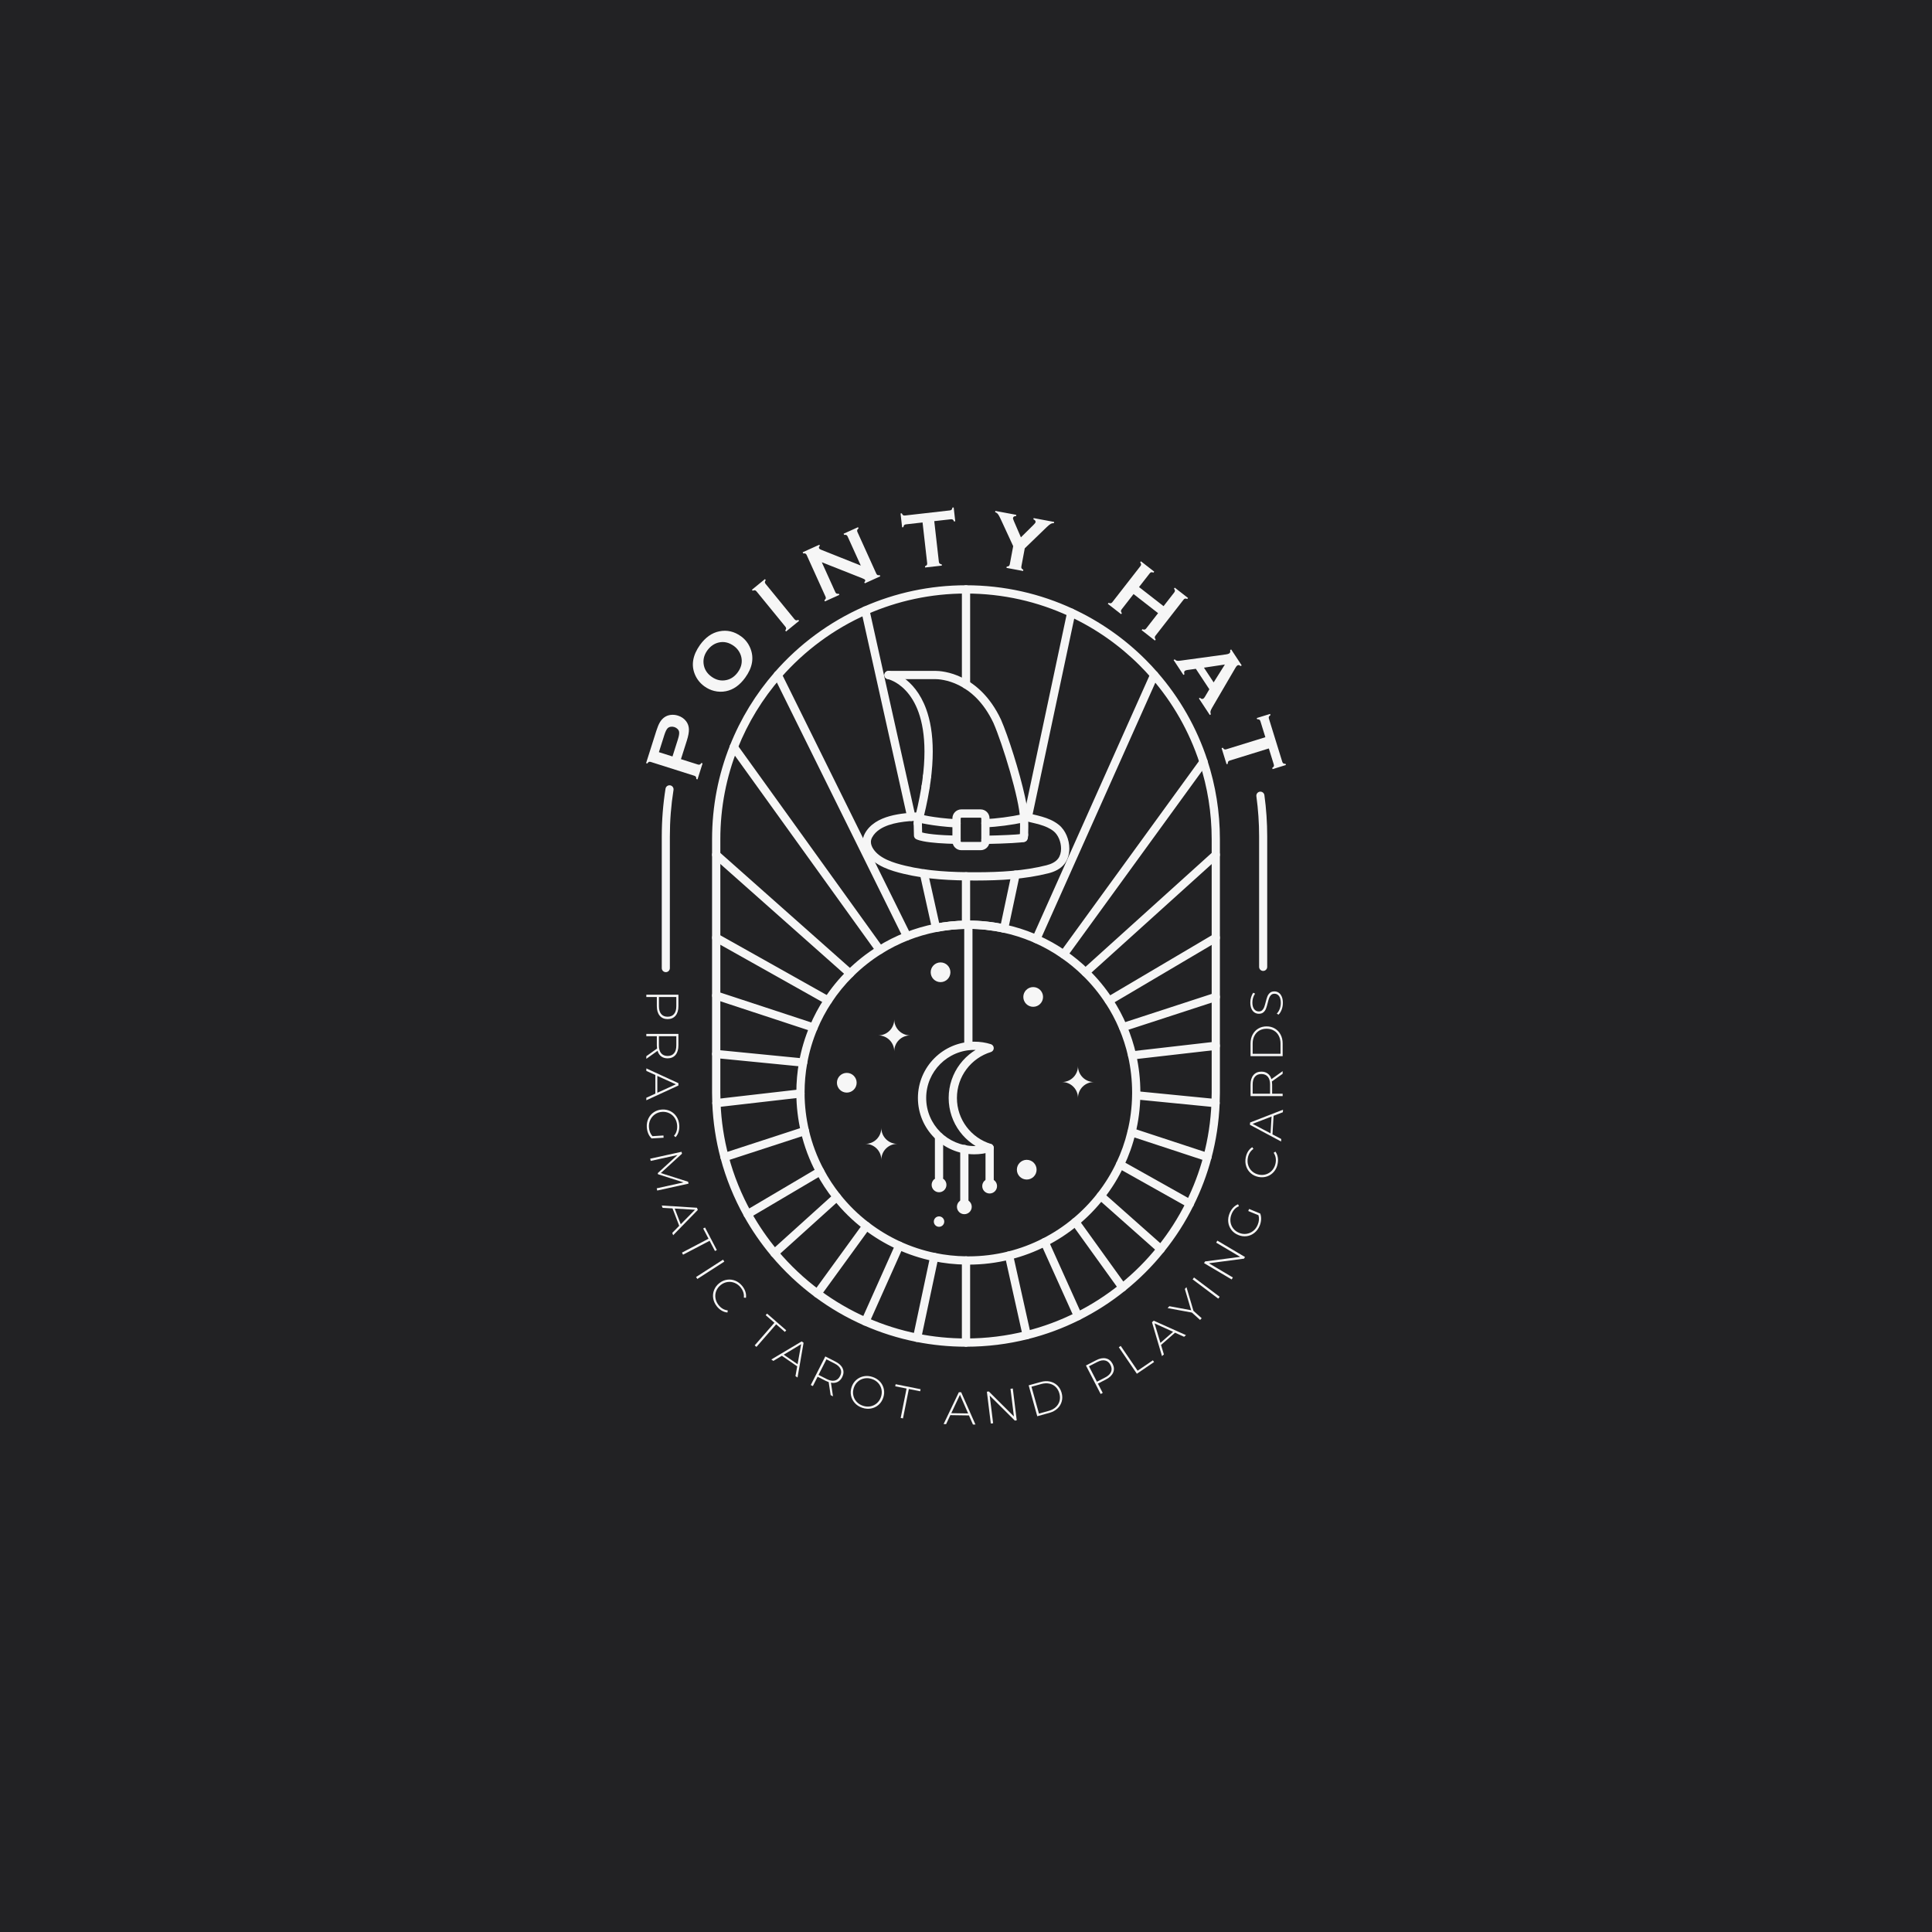 <?xml version="1.0" encoding="utf-8"?>
<!-- Generator: Adobe Illustrator 23.0.3, SVG Export Plug-In . SVG Version: 6.00 Build 0)  -->
<svg version="1.1" id="Layer_1" xmlns="http://www.w3.org/2000/svg" xmlns:xlink="http://www.w3.org/1999/xlink" x="0px" y="0px"
	 viewBox="0 0 2000 2000" style="enable-background:new 0 0 2000 2000;" xml:space="preserve">
<style type="text/css">
	.st0{fill:#222224;}
	.st1{fill:none;stroke:#B38A38;stroke-width:2;stroke-miterlimit:10;}
	.st2{fill:#B38A38;}
	.st3{fill:#F6F6F6;}
</style>
<rect class="st0" width="2000" height="2000"/>
<line class="st1" x1="2122.06" y1="2795.2" x2="2122.06" y2="2787.2"/>
<line class="st1" x1="2122.06" y1="2875.2" x2="2122.06" y2="2883.2"/>
<line class="st1" x1="2093.77" y1="2863.49" x2="2088.12" y2="2869.14"/>
<line class="st1" x1="2082.06" y1="2835.2" x2="2074.06" y2="2835.2"/>
<line class="st1" x1="2093.77" y1="2806.92" x2="2088.12" y2="2801.26"/>
<path class="st1" d="M2134.7,2859.87c-3.79,1.95-8.09,3.05-12.65,3.05c-15.31,0-27.72-12.41-27.72-27.72s12.41-27.72,27.72-27.72
	c4.56,0,8.86,1.1,12.65,3.05c-8.96,4.58-15.09,13.91-15.09,24.67S2125.74,2855.29,2134.7,2859.87z"/>
<g>
	<polygon class="st2" points="2135.45,2831.27 2132.6,2832.35 2131.52,2835.2 2130.44,2832.35 2127.59,2831.27 2130.44,2830.19 
		2131.52,2827.34 2132.6,2830.19 	"/>
</g>
<g>
	<polygon class="st2" points="2137.86,2821.24 2136.53,2821.74 2136.02,2823.07 2135.52,2821.74 2134.19,2821.24 2135.52,2820.73 
		2136.02,2819.4 2136.53,2820.73 	"/>
</g>
<g>
	<polygon class="st2" points="2140.28,2846.72 2138.53,2847.38 2137.87,2849.13 2137.2,2847.38 2135.45,2846.72 2137.2,2846.05 
		2137.87,2844.3 2138.53,2846.05 	"/>
</g>
<circle class="st2" cx="2128.16" cy="2842.64" r="1.31"/>
<circle class="st2" cx="2139.82" cy="2837.12" r="0.86"/>
<g>
	<g>
		<g>
			<path class="st3" d="M693.43,1002.18V865.95c0-16.27,1.26-32.35,3.78-48.18c0.36-2.28-1.2-4.43-3.48-4.79
				c-2.28-0.36-4.43,1.2-4.79,3.48c-2.58,16.26-3.88,32.79-3.88,49.49v136.23c0,2.31,1.87,4.19,4.19,4.19
				S693.43,1004.49,693.43,1002.18L693.43,1002.18z"/>
			<path class="st3" d="M1300.6,824.27c1.88,13.75,2.83,27.66,2.83,41.68v134.96c0,2.31,1.87,4.19,4.19,4.19s4.19-1.87,4.19-4.19
				l0-134.96c0-14.39-0.97-28.69-2.91-42.82c-0.31-2.29-2.43-3.89-4.72-3.58C1301.89,819.87,1300.28,821.98,1300.6,824.27
				L1300.6,824.27z"/>
			<path class="st3" d="M704.92,785.87l17.54,5.56c0.78,0.25,1.44,0.25,1.99,0.01c0.55-0.24,1.08-0.78,1.61-1.61l1.25,0.4
				l-5.26,16.61l-1.25-0.4c0.04-1.02-0.1-1.77-0.4-2.27s-0.84-0.87-1.62-1.11l-45.06-14.28c-0.81-0.26-1.47-0.27-2.01-0.04
				c-0.53,0.23-1.08,0.77-1.63,1.63l-1.25-0.4l10.53-33.21c1.23-3.87,2.46-6.86,3.7-8.97c1.24-2.11,2.77-3.83,4.6-5.17
				c1.89-1.37,4.08-2.22,6.56-2.55c2.56-0.31,5.08-0.06,7.58,0.73c3.59,1.14,6.43,3.09,8.52,5.87c1.79,2.4,2.73,5.12,2.84,8.17
				c0.1,3.05-0.62,7.03-2.18,11.94L704.92,785.87z M696.16,783.09l5.62-17.74c1.12-3.53,1.53-6.13,1.23-7.8
				c-0.2-1.07-0.76-2.05-1.66-2.95c-0.9-0.9-2-1.56-3.3-1.97c-1.27-0.4-2.54-0.5-3.79-0.28c-1.26,0.22-2.27,0.7-3.06,1.45
				c-1.2,1.16-2.36,3.53-3.49,7.09l-5.62,17.74L696.16,783.09z"/>
			<path class="st3" d="M724.62,667.65c5.72-7.88,12.39-12.58,20-14.1c8-1.64,15.53,0.1,22.58,5.23c4.32,3.14,7.51,7.24,9.56,12.3
				c4,9.89,2.22,20.04-5.34,30.46c-5.67,7.81-12.31,12.48-19.92,14c-4.07,0.82-8.15,0.72-12.26-0.31
				c-3.62-0.91-6.97-2.49-10.06-4.73c-4.52-3.28-7.81-7.44-9.88-12.49C715.34,688.37,717.12,678.25,724.62,667.65z M732.31,673.19
				c-3.13,4.31-4.46,8.82-3.99,13.55c0.55,5.59,3.27,10.17,8.16,13.72c4.89,3.55,10.08,4.73,15.57,3.52
				c4.64-1.01,8.54-3.7,11.7-8.04c3.16-4.35,4.5-8.88,4.01-13.58c-0.29-2.81-1.2-5.46-2.75-7.97c-1.38-2.22-3.12-4.09-5.21-5.61
				c-5.11-3.71-10.37-4.93-15.77-3.66C739.43,666.18,735.52,668.87,732.31,673.19z"/>
			<path class="st3" d="M813.02,648.74l-29.92-36.6c-0.52-0.63-1.06-1-1.63-1.09c-0.57-0.1-1.32,0.06-2.26,0.47l-0.83-1.01
				l13.49-11.02l0.83,1.01c-0.61,0.81-0.91,1.51-0.92,2.1c-0.01,0.59,0.24,1.2,0.76,1.83l29.92,36.6c0.53,0.65,1.1,1.03,1.69,1.13
				c0.59,0.1,1.33-0.06,2.23-0.47l0.83,1.01l-13.49,11.02l-0.83-1.01c0.59-0.83,0.89-1.54,0.91-2.12
				C813.81,650.01,813.55,649.39,813.02,648.74z"/>
			<path class="st3" d="M850.72,582.05l14,30.92c0.35,0.77,0.79,1.28,1.32,1.52c0.53,0.24,1.29,0.28,2.3,0.13l0.54,1.19l-14.94,6.77
				l-0.54-1.19c0.78-0.65,1.26-1.26,1.42-1.81c0.17-0.56,0.08-1.22-0.27-1.99l-19.5-43.06c-0.34-0.74-0.77-1.24-1.3-1.48
				c-0.53-0.24-1.29-0.28-2.3-0.13l-0.54-1.19l17.28-7.83l0.54,1.19c-0.94,0.76-1.22,1.57-0.83,2.44c0.27,0.59,0.92,1.1,1.94,1.5
				l41.26,16.46l-13.66-30.17c-0.34-0.74-0.77-1.24-1.3-1.48c-0.53-0.24-1.29-0.28-2.3-0.13l-0.54-1.19l14.94-6.76l0.54,1.19
				c-0.78,0.65-1.26,1.26-1.42,1.81c-0.17,0.56-0.08,1.2,0.25,1.95l19.5,43.06c0.35,0.77,0.79,1.28,1.31,1.52
				c0.53,0.24,1.29,0.28,2.3,0.13l0.54,1.19l-16.02,7.25l-0.54-1.19c0.94-0.7,1.22-1.47,0.84-2.31c-0.22-0.5-1.23-1.09-3.01-1.78
				L850.72,582.05z"/>
			<path class="st3" d="M967.14,539.48l4.77,42.05c0.1,0.84,0.36,1.46,0.79,1.85c0.43,0.39,1.15,0.67,2.15,0.83l0.15,1.3
				l-17.31,1.97l-0.15-1.3c0.94-0.38,1.58-0.81,1.91-1.29c0.33-0.48,0.45-1.13,0.35-1.98l-4.77-42.05l-17.23,1.95
				c-0.81,0.09-1.41,0.35-1.81,0.77c-0.39,0.42-0.67,1.14-0.82,2.16l-1.3,0.15l-1.63-14.34l1.3-0.15c0.41,0.95,0.85,1.59,1.31,1.92
				c0.46,0.32,1.1,0.44,1.91,0.35l46.52-5.28c0.84-0.09,1.46-0.35,1.85-0.77c0.39-0.42,0.67-1.14,0.82-2.16l1.3-0.15l1.63,14.34
				l-1.3,0.15c-0.38-0.96-0.81-1.6-1.29-1.92c-0.48-0.32-1.13-0.44-1.97-0.34L967.14,539.48z"/>
			<path class="st3" d="M1060.83,567.63l-3.51,18.74c-0.16,0.83-0.08,1.5,0.22,2c0.3,0.5,0.9,0.98,1.8,1.42l-0.24,1.29l-17.2-3.22
				l0.24-1.29c1.01-0.09,1.76-0.31,2.24-0.66c0.48-0.35,0.8-0.95,0.96-1.78l3.51-18.75l-13.05-28.26c-1.13-2.43-2.06-4.09-2.79-4.99
				c-0.73-0.9-1.69-1.54-2.86-1.93l0.24-1.29l21.66,4.06l-0.24,1.29c-1.85-0.04-2.9,0.62-3.16,1.98c-0.09,0.48,0.26,1.64,1.05,3.48
				l7.14,16.53l12.92-12.77c1.39-1.37,2.14-2.34,2.25-2.91c0.11-0.61-0.03-1.19-0.43-1.72c-0.4-0.53-1-0.94-1.81-1.23l0.24-1.29
				l21.22,3.97l-0.24,1.29c-1.24-0.07-2.36,0.19-3.37,0.76c-1.01,0.57-2.48,1.79-4.41,3.64L1060.83,567.63z"/>
			<path class="st3" d="M1198.85,634.74l-25.39-19.78l-12.36,15.87c-0.5,0.65-0.74,1.26-0.7,1.86c0.03,0.6,0.35,1.29,0.96,2.07
				l-0.8,1.03l-13.74-10.7l0.8-1.03c0.94,0.39,1.7,0.53,2.27,0.42c0.57-0.11,1.1-0.49,1.61-1.13l29.07-37.32
				c0.5-0.65,0.74-1.26,0.7-1.84c-0.03-0.58-0.35-1.28-0.96-2.09l0.8-1.03l13.74,10.71l-0.8,1.03c-0.92-0.41-1.68-0.56-2.25-0.43
				c-0.58,0.12-1.12,0.5-1.62,1.15l-11.06,14.19l25.39,19.78l11.06-14.19c0.5-0.64,0.74-1.26,0.72-1.85
				c-0.02-0.59-0.35-1.28-0.97-2.08l0.8-1.03l13.74,10.71l-0.8,1.03c-0.94-0.39-1.7-0.53-2.27-0.42c-0.57,0.11-1.11,0.49-1.61,1.13
				l-29.07,37.32c-0.5,0.65-0.74,1.26-0.7,1.84c0.03,0.58,0.35,1.28,0.96,2.09l-0.8,1.03l-13.74-10.71l0.8-1.03
				c0.9,0.39,1.65,0.53,2.24,0.42c0.59-0.11,1.13-0.49,1.64-1.14L1198.85,634.74z"/>
			<path class="st3" d="M1251.91,713.54l-13.96-21.18l-8.62,1.18c-1.2,0.17-2.05,0.43-2.58,0.77c-1,0.66-1.2,1.88-0.58,3.66
				l-1.09,0.72l-10.16-15.42l1.09-0.72c0.78,0.79,1.56,1.28,2.33,1.45c0.77,0.18,2.02,0.14,3.74-0.11l47.11-6.46
				c1.5-0.2,2.59-0.53,3.27-0.98c1.05-0.69,1.36-1.85,0.95-3.46l1.09-0.72l10.89,16.53l-1.09,0.72c-1.27-1.09-2.39-1.32-3.34-0.69
				c-0.66,0.44-1.27,1.15-1.83,2.13l-24.22,41.43c-1.03,1.76-1.64,3.1-1.82,4.04c-0.18,0.94-0.05,1.94,0.4,3.02l-1.09,0.72
				l-11.31-17.16l1.09-0.72c1.24,1.34,2.45,1.63,3.61,0.87c0.48-0.32,1.03-1.01,1.67-2.08L1251.91,713.54z M1256.37,706.41
				l11.62-18.5l-21.66,3.26L1256.37,706.41z"/>
			<path class="st3" d="M1313.49,774.8l-40.43,12.51c-0.81,0.25-1.36,0.62-1.67,1.11s-0.44,1.25-0.41,2.27l-1.25,0.39l-5.15-16.64
				l1.25-0.39c0.55,0.86,1.09,1.4,1.62,1.64c0.53,0.24,1.2,0.23,2.01-0.02l40.43-12.51l-5.12-16.56c-0.24-0.78-0.61-1.32-1.09-1.63
				c-0.49-0.31-1.25-0.44-2.28-0.41l-0.39-1.25l13.79-4.27l0.39,1.25c-0.86,0.58-1.41,1.13-1.64,1.64
				c-0.23,0.52-0.23,1.16,0.01,1.94l13.84,44.73c0.25,0.81,0.62,1.36,1.11,1.67c0.49,0.31,1.25,0.44,2.27,0.41l0.39,1.25
				l-13.79,4.27l-0.39-1.25c0.87-0.56,1.42-1.1,1.65-1.62c0.23-0.53,0.22-1.2-0.03-2L1313.49,774.8z"/>
		</g>
		<g>
			<path class="st3" d="M699.34,1051.42c-1.98,2.37-4.72,3.56-8.23,3.56c-3.48,0-6.21-1.19-8.19-3.56
				c-1.98-2.37-2.97-5.65-2.97-9.82v-9.49h-10.87v-2.42h33.22v11.91C702.3,1045.77,701.31,1049.05,699.34,1051.42z M684.46,1049.71
				c1.55,1.87,3.76,2.8,6.64,2.8c2.88,0,5.1-0.93,6.67-2.8c1.57-1.87,2.35-4.57,2.35-8.12v-9.49h-17.99v9.49
				C682.13,1045.14,682.91,1047.84,684.46,1049.71z"/>
			<path class="st3" d="M669.08,1093.36l11.1-7.92c-0.16-1.17-0.24-2.25-0.24-3.23v-9.49h-10.87v-2.42h33.22v11.91
				c0,4.18-0.99,7.45-2.97,9.82c-1.98,2.37-4.72,3.56-8.23,3.56c-2.63,0-4.83-0.67-6.62-2.02c-1.79-1.35-3.05-3.27-3.77-5.77
				l-11.63,8.3V1093.36z M682.09,1082.21c0,3.54,0.78,6.25,2.35,8.12c1.57,1.87,3.79,2.8,6.67,2.8c2.88,0,5.1-0.93,6.67-2.8
				c1.57-1.87,2.35-4.57,2.35-8.12v-9.49h-18.03V1082.21z"/>
			<path class="st3" d="M678.43,1132.11v-19.27l-9.35-4.22v-2.61l33.22,15.28v2.42l-33.22,15.28v-2.61L678.43,1132.11z
				 M680.47,1131.21l19.17-8.73l-19.17-8.68V1131.21z"/>
			<path class="st3" d="M686.81,1175.45l0.14,2.32l-12.41,0.75c-1.48-1.37-2.64-3.07-3.49-5.09c-0.85-2.02-1.35-4.19-1.49-6.49
				c-0.2-3.28,0.35-6.29,1.64-9.01c1.29-2.72,3.17-4.92,5.64-6.57c2.47-1.65,5.3-2.58,8.48-2.77c3.19-0.19,6.11,0.38,8.76,1.73
				c2.65,1.35,4.78,3.29,6.39,5.84c1.61,2.55,2.52,5.48,2.72,8.8c0.15,2.43-0.1,4.69-0.76,6.77c-0.65,2.08-1.67,3.9-3.07,5.44
				l-1.7-1.42c1.31-1.47,2.21-3.09,2.73-4.85c0.51-1.76,0.71-3.68,0.58-5.76c-0.17-2.84-0.96-5.37-2.36-7.58
				c-1.4-2.21-3.25-3.9-5.56-5.06c-2.3-1.16-4.83-1.66-7.58-1.49c-2.72,0.16-5.15,0.97-7.29,2.41c-2.15,1.44-3.79,3.34-4.93,5.69
				s-1.63,4.95-1.45,7.79c0.23,3.79,1.43,6.87,3.6,9.24L686.81,1175.45z"/>
			<polygon class="st3" points="679.84,1230.14 707.59,1224 681.15,1215.57 680.9,1214.41 701.28,1195.7 673.61,1201.77 
				673.1,1199.46 705.54,1192.33 705.98,1194.32 684.09,1214.34 712.35,1223.34 712.78,1225.29 680.35,1232.46 			"/>
			<path class="st3" d="M703.11,1268.94l-6.92-17.98l-10.24-0.58l-0.94-2.44l36.49,2.33l0.87,2.26l-25.52,26.19l-0.94-2.44
				L703.11,1268.94z M704.7,1267.36l14.76-15.03l-21.01-1.22L704.7,1267.36z"/>
			<polygon class="st3" points="733.46,1282.32 727.92,1271.73 729.85,1270.71 742.06,1294.05 740.13,1295.06 734.58,1284.47 
				707.09,1298.86 705.96,1296.71 			"/>
			
				<rect x="718.58" y="1312.83" transform="matrix(0.841 -0.541 0.541 0.841 -594.006 606.615)" class="st3" width="33.22" height="2.42"/>
			<path class="st3" d="M738.32,1344.08c-0.49-2.95-0.19-5.81,0.88-8.58c1.07-2.77,2.86-5.15,5.36-7.14
				c2.5-1.99,5.22-3.19,8.16-3.61c2.94-0.42,5.79-0.06,8.56,1.08c2.76,1.14,5.16,2.98,7.18,5.54c1.5,1.88,2.57,3.86,3.22,5.93
				c0.65,2.07,0.83,4.13,0.52,6.19l-2.17-0.22c0.4-3.71-0.68-7.19-3.26-10.44c-1.73-2.18-3.8-3.77-6.21-4.76
				c-2.41-1-4.89-1.31-7.44-0.94c-2.55,0.37-4.91,1.41-7.06,3.13c-2.15,1.71-3.7,3.77-4.64,6.17c-0.94,2.4-1.2,4.89-0.77,7.46
				c0.43,2.57,1.5,4.95,3.24,7.13c2.56,3.22,5.71,5.06,9.47,5.51l-0.28,2.16c-2.07-0.17-4.06-0.81-5.95-1.91
				c-1.89-1.11-3.57-2.59-5.05-4.44C740.06,1349.78,738.8,1347.03,738.32,1344.08z"/>
			<polygon class="st3" points="801.65,1369.33 792.63,1361.47 794.07,1359.83 813.92,1377.13 812.49,1378.78 803.47,1370.92 
				783.08,1394.32 781.25,1392.73 			"/>
			<path class="st3" d="M825.25,1414.43l-15.87-10.92l-8.78,5.3l-2.15-1.48l31.42-18.7l1.99,1.37l-6.25,36.03l-2.15-1.48
				L825.25,1414.43z M825.67,1412.24l3.68-20.74l-18.02,10.87L825.67,1412.24z"/>
			<path class="st3" d="M859.87,1444.23l-2.03-13.49c-1.12-0.39-2.11-0.81-2.99-1.25l-8.46-4.3l-4.92,9.69l-2.16-1.1l15.05-29.61
				l10.62,5.4c3.72,1.89,6.19,4.26,7.41,7.09c1.22,2.84,1.03,5.82-0.56,8.95c-1.19,2.34-2.79,4-4.8,4.99
				c-2.01,0.98-4.29,1.23-6.85,0.75l2.14,14.13L859.87,1444.23z M855.81,1427.58c3.16,1.61,5.93,2.13,8.3,1.58
				c2.37-0.55,4.21-2.11,5.52-4.68c1.3-2.57,1.48-4.97,0.52-7.21c-0.96-2.24-3.01-4.17-6.17-5.77l-8.46-4.3l-8.17,16.08
				L855.81,1427.58z"/>
			<path class="st3" d="M884.89,1452.41c-2.01-2.24-3.32-4.81-3.92-7.72c-0.6-2.91-0.39-5.86,0.62-8.86c1.02-3,2.65-5.47,4.89-7.41
				c2.25-1.94,4.85-3.19,7.81-3.74c2.96-0.55,5.98-0.3,9.07,0.75c3.08,1.05,5.64,2.68,7.66,4.9c2.02,2.22,3.33,4.79,3.93,7.7
				c0.6,2.91,0.39,5.88-0.64,8.9c-1.03,3.03-2.66,5.51-4.91,7.45c-2.25,1.94-4.85,3.18-7.8,3.72c-2.96,0.54-5.97,0.28-9.06-0.77
				C889.46,1456.29,886.91,1454.65,884.89,1452.41z M901.01,1455.85c2.53-0.48,4.77-1.56,6.72-3.26c1.94-1.7,3.36-3.85,4.24-6.45
				c0.88-2.61,1.07-5.17,0.56-7.7c-0.51-2.53-1.63-4.75-3.35-6.67c-1.72-1.92-3.9-3.33-6.54-4.22c-2.64-0.89-5.23-1.1-7.78-0.63
				c-2.55,0.47-4.8,1.56-6.74,3.25c-1.95,1.7-3.36,3.85-4.24,6.45c-0.88,2.61-1.07,5.17-0.56,7.7c0.51,2.53,1.64,4.76,3.37,6.68
				c1.74,1.92,3.92,3.34,6.56,4.23C895.89,1456.12,898.48,1456.32,901.01,1455.85z"/>
			<polygon class="st3" points="938.47,1437.42 926.75,1435.08 927.17,1432.94 953,1438.1 952.57,1440.24 940.85,1437.9 
				934.77,1468.33 932.39,1467.86 			"/>
			<path class="st3" d="M1003.05,1465.25l-19.27-0.29l-4.36,9.28l-2.61-0.04l15.78-32.99l2.42,0.04l14.78,33.44l-2.61-0.04
				L1003.05,1465.25z M1002.18,1463.19l-8.44-19.3l-8.97,19.04L1002.18,1463.19z"/>
			<polygon class="st3" points="1048.45,1437.37 1052.52,1470.33 1050.55,1470.58 1024.54,1444.72 1028.08,1473.35 1025.68,1473.65 
				1021.61,1440.68 1023.63,1440.43 1049.59,1466.3 1046.05,1437.66 			"/>
			<path class="st3" d="M1064.87,1434.09l12.66-3.52c3.32-0.92,6.46-1.06,9.42-0.4c2.96,0.66,5.49,2,7.6,4.02
				c2.11,2.03,3.59,4.58,4.44,7.65c0.86,3.08,0.91,6.03,0.15,8.85c-0.76,2.82-2.24,5.28-4.43,7.36s-4.95,3.59-8.27,4.52l-12.67,3.52
				L1064.87,1434.09z M1085.67,1460.52c2.96-0.82,5.4-2.13,7.33-3.94c1.93-1.8,3.21-3.92,3.85-6.36c0.63-2.44,0.57-5.02-0.18-7.73
				c-0.75-2.71-2.03-4.95-3.84-6.72c-1.8-1.76-4-2.92-6.58-3.46c-2.58-0.55-5.35-0.41-8.31,0.41l-10.15,2.82l7.73,27.8
				L1085.67,1460.52z"/>
			<path class="st3" d="M1144.83,1406.21c3.02,0.67,5.33,2.57,6.94,5.69c1.59,3.09,1.79,6.06,0.59,8.91
				c-1.2,2.84-3.66,5.22-7.37,7.14l-8.43,4.35l4.98,9.66l-2.15,1.11l-15.23-29.52l10.59-5.46
				C1138.45,1406.17,1141.81,1405.54,1144.83,1406.21z M1150.13,1420.22c0.95-2.23,0.76-4.63-0.56-7.19
				c-1.32-2.56-3.17-4.11-5.55-4.64c-2.38-0.54-5.14,0.01-8.29,1.63l-8.43,4.35l8.24,15.98l8.44-4.35
				C1147.13,1424.38,1149.18,1422.45,1150.13,1420.22z"/>
			<polygon class="st3" points="1158.18,1394.66 1160.18,1393.3 1177.65,1418.95 1193.46,1408.18 1194.69,1409.98 1176.88,1422.11 
							"/>
			<path class="st3" d="M1216.4,1379.61l-14.51,12.68l2.97,9.82l-1.97,1.72l-10.36-35.07l1.82-1.59l33.37,14.96l-1.96,1.72
				L1216.4,1379.61z M1214.38,1378.67l-19.19-8.69l6.08,20.15L1214.38,1378.67z"/>
			<polygon class="st3" points="1235.47,1356.97 1243.97,1364.62 1242.35,1366.42 1233.85,1358.77 1208.71,1354.15 1210.49,1352.18 
				1233.05,1356.33 1226.54,1334.33 1228.23,1332.46 			"/>
			
				<rect x="1247.65" y="1315.85" transform="matrix(0.601 -0.799 0.799 0.601 -566.605 1530.439)" class="st3" width="2.42" height="33.22"/>
			<polygon class="st3" points="1260.22,1284.31 1288.81,1301.24 1287.79,1302.95 1251.43,1307.73 1276.25,1322.43 1275.02,1324.51 
				1246.44,1307.59 1247.48,1305.83 1283.82,1301.1 1258.99,1286.39 			"/>
			<path class="st3" d="M1292.18,1253.65l0.89-2.15l11.5,4.73c0.73,1.88,1.04,3.91,0.93,6.1c-0.12,2.19-0.61,4.36-1.49,6.49
				c-1.25,3.04-3.05,5.51-5.41,7.4c-2.35,1.89-5,3.04-7.94,3.46c-2.94,0.41-5.89,0.01-8.84-1.2s-5.33-3.01-7.13-5.37
				c-1.8-2.36-2.87-5.05-3.21-8.04c-0.34-3,0.12-6.03,1.39-9.1c0.93-2.25,2.14-4.17,3.63-5.77s3.2-2.78,5.13-3.56l0.91,2.02
				c-1.82,0.76-3.34,1.82-4.57,3.17c-1.23,1.36-2.24,3.01-3.03,4.94c-1.08,2.63-1.48,5.25-1.18,7.85c0.3,2.6,1.23,4.93,2.8,6.98
				c1.57,2.05,3.63,3.6,6.17,4.64c2.52,1.04,5.06,1.37,7.62,1.01c2.56-0.37,4.87-1.36,6.92-2.98c2.05-1.62,3.62-3.74,4.7-6.38
				c1.44-3.51,1.71-6.81,0.79-9.89L1292.18,1253.65z"/>
			<path class="st3" d="M1318.87,1212.86c-1.92,2.29-4.28,3.93-7.08,4.93c-2.8,0.99-5.77,1.19-8.91,0.59
				c-3.14-0.6-5.82-1.88-8.06-3.84c-2.23-1.96-3.82-4.35-4.76-7.19c-0.94-2.84-1.1-5.86-0.49-9.06c0.45-2.36,1.25-4.46,2.39-6.31
				c1.14-1.84,2.59-3.32,4.35-4.43l1.25,1.79c-3.08,2.12-5.01,5.21-5.79,9.28c-0.52,2.73-0.38,5.34,0.44,7.81
				c0.82,2.48,2.19,4.56,4.14,6.25c1.95,1.69,4.27,2.8,6.97,3.32s5.27,0.35,7.71-0.51s4.49-2.28,6.16-4.28
				c1.67-2,2.77-4.37,3.29-7.1c0.77-4.04,0.11-7.63-2-10.77l1.82-1.2c1.22,1.68,2.03,3.6,2.42,5.75c0.39,2.15,0.37,4.4-0.08,6.73
				C1322.06,1207.83,1320.79,1210.57,1318.87,1212.86z"/>
			<path class="st3" d="M1318.42,1155.07l-1.16,19.23l9.08,4.78l-0.16,2.6l-32.24-17.25l0.15-2.42l34.08-13.25l-0.16,2.61
				L1318.42,1155.07z M1316.32,1155.85l-19.66,7.56l18.61,9.82L1316.32,1155.85z"/>
			<path class="st3" d="M1327.78,1111.59l-11.1,7.92c0.16,1.17,0.24,2.25,0.24,3.23v9.49h10.87v2.42h-33.22v-11.91
				c0-4.18,0.99-7.45,2.97-9.82c1.98-2.37,4.72-3.56,8.23-3.56c2.63,0,4.83,0.67,6.62,2.02c1.79,1.35,3.05,3.27,3.77,5.77l11.63-8.3
				V1111.59z M1314.78,1122.74c0-3.54-0.78-6.25-2.35-8.12c-1.57-1.87-3.79-2.8-6.67-2.8c-2.88,0-5.1,0.93-6.67,2.8
				c-1.57,1.87-2.35,4.57-2.35,8.12v9.49h18.03V1122.74z"/>
			<path class="st3" d="M1294.56,1093.32v-13.15c0-3.45,0.71-6.51,2.14-9.18c1.42-2.67,3.39-4.75,5.91-6.24s5.37-2.23,8.57-2.23
				c3.2,0,6.05,0.74,8.57,2.23c2.51,1.49,4.48,3.57,5.91,6.24c1.42,2.67,2.14,5.73,2.14,9.18v13.15H1294.56z M1325.6,1080.37
				c0-3.07-0.61-5.77-1.83-8.12c-1.22-2.34-2.92-4.14-5.1-5.41c-2.18-1.26-4.68-1.9-7.5-1.9c-2.81,0-5.31,0.63-7.5,1.9
				c-2.18,1.27-3.88,3.07-5.1,5.41c-1.22,2.34-1.83,5.05-1.83,8.12v10.53h28.85V1080.37z"/>
			<path class="st3" d="M1326.76,1045.2c-0.84,2.2-1.92,3.91-3.25,5.15l-1.8-1.09c1.23-1.17,2.24-2.75,3.01-4.72
				c0.78-1.98,1.16-4.06,1.16-6.24c0-3.16-0.6-5.55-1.8-7.17c-1.2-1.61-2.77-2.42-4.7-2.42c-1.49,0-2.67,0.43-3.56,1.28
				c-0.88,0.85-1.57,1.92-2.04,3.18c-0.47,1.27-0.96,2.97-1.47,5.13c-0.6,2.44-1.19,4.39-1.76,5.86c-0.57,1.47-1.45,2.72-2.63,3.75
				c-1.19,1.03-2.78,1.54-4.77,1.54c-1.61,0-3.09-0.43-4.44-1.28c-1.34-0.85-2.41-2.16-3.2-3.91c-0.79-1.76-1.19-3.95-1.19-6.57
				c0-1.83,0.27-3.64,0.81-5.41c0.54-1.77,1.26-3.31,2.18-4.6l1.95,0.9c-0.92,1.33-1.61,2.79-2.09,4.39
				c-0.47,1.6-0.71,3.17-0.71,4.72c0,3.07,0.62,5.39,1.85,6.97c1.23,1.58,2.83,2.37,4.79,2.37c1.49,0,2.67-0.43,3.56-1.28
				c0.89-0.85,1.57-1.91,2.04-3.18c0.47-1.27,0.98-2.99,1.52-5.17c0.6-2.44,1.19-4.38,1.76-5.84c0.57-1.45,1.43-2.7,2.59-3.73
				c1.15-1.03,2.71-1.54,4.67-1.54c1.61,0,3.08,0.43,4.41,1.3c1.33,0.87,2.39,2.21,3.18,4.01c0.79,1.8,1.19,4.02,1.19,6.64
				C1328.02,1040.69,1327.6,1043,1326.76,1045.2z"/>
		</g>
	</g>
	<g>
		<path class="st3" d="M1024.47,1188.26l-1.28-4.08c-4.6,1.45-9.5,2.2-14.61,2.2c-13.77,0-26.19-5.56-35.21-14.57
			c-9.02-9.02-14.58-21.43-14.58-35.19c0-13.75,5.57-26.16,14.58-35.18c9.02-9.01,21.44-14.58,35.21-14.58
			c5.11,0,10.01,0.76,14.61,2.2l1.28-4.08l-1.25-4.09c-23.85,7.3-41.15,29.49-41.16,55.72c0.01,26.25,17.32,48.42,41.16,55.72
			L1024.47,1188.26l-1.28-4.08L1024.47,1188.26l1.25-4.09c-20.33-6.23-35.12-25.13-35.12-47.54c-0.01-22.38,14.79-41.32,35.12-47.54
			c1.79-0.55,3.02-2.2,3.02-4.07c0.01-1.87-1.21-3.53-2.99-4.09c-5.45-1.71-11.22-2.6-17.18-2.6c-32.22,0-58.33,26.11-58.34,58.31
			c0,32.22,26.12,58.3,58.34,58.3c5.95,0,11.73-0.88,17.18-2.6c1.79-0.56,3-2.22,2.99-4.09c-0.01-1.87-1.23-3.52-3.02-4.07
			L1024.47,1188.26z"/>
		<path class="st3" d="M998.17,957.27v125.33c0,2.36,1.91,4.27,4.27,4.27c2.36,0,4.27-1.91,4.27-4.27V957.27
			c0-2.36-1.91-4.27-4.27-4.27C1000.09,952.99,998.17,954.9,998.17,957.27"/>
		<path class="st3" d="M967.81,1176.77v42.13c0,2.36,1.91,4.27,4.27,4.27c2.36,0,4.27-1.91,4.27-4.27v-42.13
			c0-2.36-1.91-4.27-4.27-4.27C969.73,1172.49,967.81,1174.41,967.81,1176.77"/>
		<path class="st3" d="M1002.55,1246.02v-56.61c0-2.36-1.91-4.27-4.27-4.27c-2.36,0-4.27,1.91-4.27,4.27v56.61
			c0,2.36,1.91,4.27,4.27,4.27C1000.64,1250.3,1002.55,1248.38,1002.55,1246.02"/>
		<path class="st3" d="M1020.2,1188.26v34.37c0,2.36,1.91,4.27,4.27,4.27c2.36,0,4.27-1.91,4.27-4.27v-34.37
			c0-2.36-1.91-4.27-4.27-4.27C1022.11,1183.98,1020.2,1185.9,1020.2,1188.26"/>
		<path class="st3" d="M979.75,1226.56c0,4.23-3.43,7.66-7.66,7.66s-7.66-3.43-7.66-7.66c0-4.23,3.43-7.66,7.66-7.66
			S979.75,1222.33,979.75,1226.56z"/>
		<path class="st3" d="M1005.94,1249.27c0,4.23-3.43,7.66-7.66,7.66c-4.23,0-7.66-3.43-7.66-7.66c0-4.23,3.43-7.66,7.66-7.66
			C1002.51,1241.6,1005.94,1245.03,1005.94,1249.27z"/>
		<circle class="st3" cx="972.09" cy="1264.59" r="5.4"/>
		<path class="st3" d="M1073.08,1210.85c0,5.64-4.57,10.21-10.21,10.21c-5.64,0-10.21-4.57-10.21-10.21
			c0-5.64,4.57-10.21,10.21-10.21C1068.51,1200.63,1073.08,1205.21,1073.08,1210.85z"/>
		<circle class="st3" cx="876.59" cy="1120.85" r="10.21"/>
		<path class="st3" d="M942.22,1071.84c-9.13,0-16.51,7.38-16.51,16.51c0-9.13-7.38-16.51-16.51-16.51
			c9.13,0,16.51-7.42,16.51-16.56C925.71,1064.41,933.09,1071.84,942.22,1071.84z"/>
		<path class="st3" d="M928.86,1184.13c-9.13,0-16.51,7.38-16.51,16.51c0-9.13-7.38-16.51-16.51-16.51
			c9.13,0,16.51-7.42,16.51-16.56C912.35,1176.7,919.73,1184.13,928.86,1184.13z"/>
		<path class="st3" d="M1132.43,1120.12c-9.13,0-16.51,7.38-16.51,16.51c0-9.13-7.38-16.51-16.51-16.51
			c9.13,0,16.51-7.42,16.51-16.56C1115.92,1112.69,1123.3,1120.12,1132.43,1120.12z"/>
		<path class="st3" d="M983.87,1006.49c0,5.64-4.57,10.21-10.21,10.21c-5.64,0-10.21-4.57-10.21-10.21
			c0-5.64,4.57-10.21,10.21-10.21C979.3,996.28,983.87,1000.85,983.87,1006.49z"/>
		<circle class="st3" cx="1069.55" cy="1032.03" r="10.21"/>
		<path class="st3" d="M1032.13,1227.84c0,4.23-3.43,7.66-7.66,7.66c-4.23,0-7.66-3.43-7.66-7.66c0-4.23,3.43-7.66,7.66-7.66
			C1028.7,1220.18,1032.13,1223.61,1032.13,1227.84z"/>
		<path class="st3" d="M1245.92,788.65l4.07-1.32c-11.04-34.04-28.88-65.03-51.9-91.39l0.01,0.02c-3.89-4.5-7.98-8.88-12.21-13.1
			c-21.63-21.63-47.03-39.5-75.13-52.54l0.01,0c-33.66-15.7-71.21-24.45-110.76-24.45c-37.64,0-73.48,7.93-105.89,22.22
			c-35.57,15.67-66.99,38.98-92.19,67.86c-19.46,22.27-35.22,47.87-46.28,75.8l0-0.01c-11.96,30.01-18.51,62.75-18.51,97v262.52
			c0,3.66,0.09,7.28,0.23,10.86c0.78,19.57,3.71,38.61,8.57,56.83l0-0.01c5.62,21.21,13.85,41.34,24.27,60.07
			c8.14,14.6,17.61,28.33,28.27,41.04l0,0c13.32,15.84,28.43,30.11,45.09,42.45c15.6,11.58,32.52,21.49,50.54,29.4l-0.01,0
			c17.24,7.62,35.46,13.41,54.43,17.18c16.65,3.3,33.86,5.04,51.46,5.04c22.03,0,43.47-2.72,63.92-7.85l-0.01,0
			c18.86-4.69,36.94-11.44,53.94-20.02l-0.01,0c16.71-8.37,32.42-18.48,46.84-30.16l-0.02,0.01c14.86-11.91,28.39-25.46,40.3-40.32
			l-0.01,0.01c11.91-14.75,22.19-30.8,30.62-47.89l-0.01,0.01c7.74-15.53,13.94-31.9,18.48-48.98c4.87-18.22,7.79-37.26,8.57-56.83
			c0.15-3.58,0.23-7.2,0.23-10.85V868.74c0-28.4-4.52-55.78-12.89-81.42l0,0.01L1245.92,788.65l-4.06,1.33
			c8.1,24.79,12.47,51.27,12.47,78.76v262.52c0,3.52-0.08,7.03-0.22,10.51c-0.76,18.95-3.59,37.35-8.29,54.97
			c-4.4,16.54-10.39,32.36-17.87,47.38l-0.01,0.02c-8.15,16.53-18.09,32.04-29.61,46.3l-0.01,0.01c-11.52,14.37-24.6,27.49-38.97,39
			l-0.02,0.01c-13.95,11.29-29.13,21.06-45.3,29.16l-0.01,0c-16.44,8.29-33.92,14.82-52.16,19.36l-0.01,0
			c-19.78,4.96-40.51,7.59-61.84,7.59c-17.04,0-33.69-1.68-49.8-4.88c-18.35-3.64-35.97-9.25-52.64-16.61l-0.01,0
			c-17.42-7.65-33.78-17.23-48.89-28.44c-16.11-11.94-30.74-25.75-43.64-41.09l0,0c-10.31-12.3-19.48-25.58-27.35-39.71
			c-10.09-18.13-18.04-37.6-23.48-58.1l0-0.01c-4.71-17.62-7.54-36.02-8.29-54.97c-0.14-3.49-0.22-6.99-0.22-10.51V868.74
			c0-33.16,6.33-64.81,17.9-93.83l0-0.01c10.7-27.01,25.94-51.78,44.77-73.33c24.38-27.94,54.79-50.5,89.19-65.66
			c31.35-13.81,66-21.49,102.44-21.49c38.29,0,74.59,8.46,107.14,23.65l0.01,0c27.18,12.61,51.75,29.9,72.68,50.83
			c4.09,4.09,8.04,8.32,11.78,12.65l0.01,0.02c22.28,25.5,39.54,55.48,50.21,88.4l0,0.01L1245.92,788.65z"/>
		<path class="st3" d="M1147.98,1036.04l-3.58,2.33c5.48,8.4,10.26,17.29,14.2,26.62c3.86,9.12,6.95,18.65,9.2,28.49l0-0.01
			c2.72,12.09,4.17,24.65,4.17,37.58c0,0.94,0,1.84-0.03,2.66l0,0.07c-0.19,12.82-1.81,25.26-4.72,37.2l0,0.02
			c-2.72,11.36-6.61,22.27-11.55,32.63l-0.01,0.02c-5.33,11.3-11.92,21.92-19.56,31.7c-7.56,9.67-16.15,18.51-25.6,26.32l-0.01,0.01
			c-9.5,7.89-19.89,14.75-31,20.39l-0.02,0.01c-11.31,5.81-23.36,10.36-35.98,13.5c-13.14,3.28-26.9,5-41.05,5
			c-0.83,0-1.6,0-2.3-0.03l-0.1,0c-10.98-0.14-21.67-1.33-32.04-3.47c-25.37-5.22-48.65-16.14-68.5-31.34l-0.01,0
			c-11.14-8.5-21.17-18.37-29.87-29.34l-0.01-0.01c-6.39-8.03-12.06-16.65-16.89-25.75l-0.01-0.01c-6.81-12.72-12-26.42-15.36-40.84
			c-2.83-12.18-4.39-24.85-4.45-37.85v0.02v-0.88c0-10.38,0.92-20.52,2.69-30.35c2.22-12.28,5.78-24.12,10.5-35.31l0-0.01
			c4.03-9.61,8.92-18.75,14.58-27.33l0.01-0.01c6.44-9.83,13.92-18.98,22.25-27.23l0.01-0.01c9.03-9,19.11-16.98,30.01-23.76
			l0.01-0.01c8.6-5.39,17.77-10,27.34-13.78l-0.01,0.01c9.45-3.7,19.29-6.59,29.47-8.59c9.8-1.92,19.91-2.97,30.26-3.11l0.09,0
			c0.7-0.02,1.48-0.03,2.3-0.03c12.37,0,24.46,1.33,36.07,3.86l0.01,0c10.17,2.19,19.98,5.31,29.37,9.23l-0.01,0
			c1.06,0.44,2.07,0.88,3.06,1.34l0.06,0.03c9.75,4.31,19,9.5,27.66,15.53l0.02,0.01c7.86,5.42,15.25,11.5,22.06,18.14l0.01,0.01
			c8.89,8.64,16.84,18.28,23.65,28.7L1147.98,1036.04l3.58-2.34c-7.15-10.95-15.5-21.08-24.85-30.16l0.01,0.01
			c-7.15-6.98-14.92-13.37-23.18-19.06l0.02,0.01c-9.12-6.34-18.84-11.8-29.09-16.33l-1.73,3.91l1.78-3.88
			c-1.11-0.51-2.21-0.98-3.32-1.45l-0.01,0c-9.86-4.12-20.17-7.39-30.86-9.69l0.01,0c-12.21-2.66-24.91-4.06-37.89-4.06
			c-0.83,0-1.7,0-2.6,0.03l0.15,4.27l-0.06-4.27c-10.85,0.15-21.48,1.25-31.79,3.27c-10.69,2.1-21.02,5.14-30.94,9.02l-0.01,0.01
			c-10.04,3.97-19.67,8.81-28.73,14.48l0.01-0.01c-11.44,7.12-22.04,15.5-31.53,24.96l0.01-0.01c-8.76,8.67-16.61,18.28-23.39,28.62
			l0.01-0.01c-5.96,9.02-11.1,18.63-15.33,28.74l0-0.01c-4.96,11.77-8.7,24.21-11.04,37.11c-1.87,10.34-2.83,20.99-2.83,31.87v0.88
			v0.02c0.06,13.66,1.69,26.97,4.67,39.75c3.53,15.15,8.99,29.55,16.15,42.93l-0.01-0.01c5.08,9.58,11.04,18.63,17.75,27.07
			l-0.01-0.01c9.14,11.53,19.68,21.9,31.39,30.83l-0.01,0c20.84,15.96,45.31,27.44,71.97,32.93c10.89,2.25,22.13,3.5,33.66,3.65
			l0.05-4.27l-0.16,4.27c0.91,0.03,1.78,0.03,2.61,0.03c14.85,0,29.3-1.81,43.12-5.26c13.25-3.3,25.93-8.09,37.81-14.19l-0.02,0.01
			c11.69-5.93,22.61-13.14,32.59-21.44l-0.01,0.01c9.93-8.2,18.95-17.49,26.89-27.64c8.03-10.27,14.95-21.43,20.56-33.32l-0.01,0.02
			c5.2-10.89,9.29-22.37,12.15-34.32l0,0.02c3.07-12.56,4.76-25.65,4.96-39.1l-4.27-0.06l4.27,0.14c0.03-1.01,0.03-1.99,0.03-2.93
			c0-13.57-1.52-26.76-4.38-39.46l0-0.01c-2.36-10.33-5.6-20.34-9.66-29.92c-4.15-9.81-9.17-19.15-14.91-27.96L1147.98,1036.04z"/>
		<path class="st3" d="M1004.27,1389.85v-85.02c0-2.36-1.91-4.27-4.27-4.27c-2.36,0-4.27,1.91-4.27,4.27v85.02
			c0,2.36,1.91,4.27,4.27,4.27C1002.36,1394.12,1004.27,1392.21,1004.27,1389.85"/>
		<path class="st3" d="M1004.28,708.59v-98.44c0-2.36-1.91-4.27-4.27-4.27c-2.36,0-4.27,1.91-4.27,4.27v98.44
			c0,2.36,1.91,4.27,4.27,4.27C1002.36,712.86,1004.28,710.95,1004.28,708.59"/>
		<path class="st3" d="M995.73,907.17v18.83v31.28c0,2.36,1.91,4.27,4.27,4.27c2.36,0,4.27-1.91,4.27-4.27l0-31.28v-18.83
			c0-2.36-1.91-4.27-4.27-4.27C997.64,902.9,995.73,904.81,995.73,907.17L995.73,907.17z"/>
		<path class="st3" d="M1055.88,863.29l-0.68,3.22c-0.49,2.31,0.99,4.58,3.29,5.07c2.31,0.49,4.58-0.98,5.07-3.29l0.68-3.22
			c0.49-2.31-0.98-4.58-3.29-5.07C1058.64,859.51,1056.37,860.98,1055.88,863.29"/>
		<path class="st3" d="M1104.78,633.31l-45.05,211.95c-0.49,2.31,0.98,4.58,3.29,5.07s4.58-0.98,5.07-3.29l45.05-211.95
			c0.49-2.31-0.98-4.58-3.29-5.07C1107.54,629.53,1105.27,631,1104.78,633.31"/>
		<path class="st3" d="M1047.11,904.58l-11.85,55.76c-0.49,2.31,0.98,4.58,3.29,5.07c2.31,0.49,4.58-0.98,5.07-3.29l11.85-55.76
			c0.49-2.31-0.98-4.58-3.29-5.07C1049.87,900.79,1047.6,902.27,1047.11,904.58"/>
		<path class="st3" d="M962.96,1300.38L945.19,1384c-0.49,2.31,0.98,4.58,3.29,5.07c2.31,0.49,4.58-0.98,5.07-3.29l17.78-83.62
			c0.49-2.31-0.98-4.58-3.29-5.07C965.73,1296.6,963.46,1298.07,962.96,1300.38"/>
		<path class="st3" d="M891.67,632.93l14.13,63.51l4.17-0.93h-4.27v0.03c0,0.31,0.03,0.63,0.1,0.93l33.45,150.09
			c0.51,2.3,2.8,3.76,5.1,3.24c2.3-0.51,3.76-2.8,3.24-5.1l-33.45-150.09l-4.17,0.93h4.27v-0.03c0-0.31-0.03-0.63-0.1-0.93
			l-14.13-63.51c-0.51-2.3-2.8-3.76-5.1-3.24C892.61,628.34,891.15,630.63,891.67,632.93L891.67,632.93z"/>
		<path class="st3" d="M952.27,905.09l5.44,24.36l7.09,31.96c0.5,2.27,2.71,3.71,4.99,3.27c9.8-1.92,19.92-2.97,30.26-3.11l0.09,0
			c0.7-0.02,1.48-0.03,2.3-0.03c12.37,0,24.46,1.33,36.07,3.86c2.31,0.5,4.58-0.96,5.08-3.27c0.5-2.31-0.96-4.58-3.27-5.08
			c-12.21-2.66-24.91-4.06-37.89-4.06c-0.83,0-1.7,0-2.6,0.03l0.15,4.27l-0.06-4.27c-10.85,0.15-21.48,1.26-31.79,3.27l0.82,4.19
			l4.17-0.93l-7.1-31.97l-5.44-24.37c-0.51-2.3-2.8-3.75-5.1-3.24C953.2,900.5,951.75,902.78,952.27,905.09L952.27,905.09z"/>
		<path class="st3" d="M1067.05,1381.2l-18.35-82.4c-0.51-2.3-2.8-3.76-5.1-3.24c-2.3,0.51-3.76,2.8-3.24,5.1l18.35,82.4
			c0.51,2.3,2.8,3.76,5.1,3.24C1066.11,1385.79,1067.56,1383.5,1067.05,1381.2"/>
		<path class="st3" d="M1165.47,1330.28l-48.78-67.81c-1.38-1.92-4.05-2.35-5.96-0.97c-1.92,1.38-2.35,4.05-0.97,5.97l48.78,67.81
			c1.38,1.92,4.05,2.35,5.96,0.97C1166.41,1334.87,1166.85,1332.2,1165.47,1330.28"/>
		<path class="st3" d="M914.2,980.92l-151.12-210.1l-0.45-0.53l-0.03-0.03c-1.67-1.67-4.38-1.67-6.04,0c-1.67,1.67-1.67,4.37,0,6.04
			l0.03,0.03l3.02-3.02l-3.47,2.5l151.12,210.1c1.38,1.92,4.05,2.35,5.96,0.97C915.14,985.51,915.58,982.84,914.2,980.92
			L914.2,980.92z"/>
		<path class="st3" d="M1119.82,1360.68l-34.5-76.56c-0.97-2.15-3.5-3.11-5.65-2.14c-2.15,0.97-3.11,3.5-2.14,5.65l34.5,76.56
			c0.97,2.15,3.5,3.11,5.65,2.14C1119.84,1365.37,1120.79,1362.84,1119.82,1360.68"/>
		<path class="st3" d="M801.31,700.65l131.95,266.78l1.62,3.61c0.97,2.15,3.5,3.11,5.65,2.15c2.15-0.97,3.11-3.5,2.15-5.65
			l-1.65-3.68l-0.07-0.14L808.97,696.86c-1.05-2.12-3.61-2.98-5.73-1.94C801.13,695.97,800.27,698.54,801.31,700.65L801.31,700.65z"
			/>
		<path class="st3" d="M927,1287.76l-35.07,78.49c-0.96,2.16,0,4.68,2.16,5.65c2.16,0.96,4.68,0,5.65-2.16l35.07-78.49
			c0.96-2.15,0-4.68-2.16-5.65C930.49,1284.64,927.96,1285.6,927,1287.76"/>
		<path class="st3" d="M1190.95,697.02L1089.87,923.3l-21.03,47.04c-0.96,2.15,0,4.68,2.16,5.65c2.15,0.96,4.68,0,5.65-2.16
			l21.03-47.04l101.08-226.28c0.96-2.16,0-4.68-2.16-5.65C1194.44,693.89,1191.91,694.86,1190.95,697.02L1190.95,697.02z"/>
		<path class="st3" d="M1242.45,786.14l-144.79,199.36c-1.39,1.91-0.96,4.58,0.95,5.97c1.91,1.39,4.58,0.96,5.97-0.95l144.79-199.36
			c1.39-1.91,0.96-4.58-0.95-5.97S1243.83,784.23,1242.45,786.14"/>
		<path class="st3" d="M893.46,1266.62l-50.8,69.95c-1.39,1.91-0.96,4.58,0.95,5.97c1.91,1.39,4.58,0.96,5.97-0.95l50.8-69.95
			c1.39-1.91,0.96-4.58-0.95-5.97C897.52,1264.29,894.84,1264.71,893.46,1266.62"/>
		<path class="st3" d="M863.42,1235.87l-64.53,58.27c-1.75,1.58-1.89,4.28-0.31,6.04c1.58,1.75,4.28,1.89,6.04,0.31l64.53-58.27
			c1.75-1.58,1.89-4.28,0.31-6.04C867.88,1234.43,865.17,1234.29,863.42,1235.87"/>
		<path class="st3" d="M1255.72,881.69l-134.85,121.74c-1.75,1.58-1.89,4.28-0.31,6.04c1.58,1.75,4.28,1.89,6.04,0.31l134.85-121.74
			c1.75-1.58,1.89-4.28,0.31-6.04C1260.18,880.25,1257.47,880.11,1255.72,881.69"/>
		<path class="st3" d="M846.79,1208.95l-75.02,44.3c-2.03,1.2-2.71,3.82-1.51,5.85c1.2,2.03,3.82,2.71,5.85,1.51l75.02-44.3
			c2.03-1.2,2.71-3.82,1.51-5.85C851.44,1208.43,848.82,1207.75,846.79,1208.95"/>
		<path class="st3" d="M1256.41,967.03l-110.6,65.33c-2.03,1.2-2.71,3.82-1.51,5.85c1.2,2.03,3.82,2.71,5.85,1.51l110.6-65.33
			c2.03-1.2,2.71-3.82,1.51-5.85S1258.44,965.83,1256.41,967.03"/>
		<path class="st3" d="M1204.47,1289.92l-62.17-55.13c-1.77-1.57-4.47-1.4-6.03,0.36c-1.57,1.77-1.4,4.47,0.36,6.03l62.17,55.13
			c1.77,1.57,4.47,1.4,6.03-0.36C1206.39,1294.19,1206.23,1291.49,1204.47,1289.92"/>
		<path class="st3" d="M882.8,1004.58L744.24,881.67c-1.77-1.57-4.47-1.4-6.03,0.36c-1.57,1.77-1.4,4.47,0.36,6.03l138.55,122.91
			c1.77,1.57,4.47,1.4,6.03-0.36S884.56,1006.15,882.8,1004.58"/>
		<path class="st3" d="M1233.84,1242.3l-72.23-40.54c-2.06-1.16-4.66-0.42-5.82,1.63c-1.16,2.06-0.42,4.66,1.63,5.82l72.23,40.54
			c2.06,1.16,4.66,0.42,5.82-1.63C1236.63,1246.06,1235.9,1243.45,1233.84,1242.3"/>
		<path class="st3" d="M859.23,1031.97L743.5,966.98c-2.06-1.16-4.66-0.42-5.82,1.63s-0.42,4.66,1.63,5.82l115.73,64.99
			c2.06,1.16,4.66,0.42,5.82-1.63C862.02,1035.73,861.29,1033.13,859.23,1031.97"/>
		<path class="st3" d="M831.88,1166.69l-83.14,27.1c-2.24,0.73-3.47,3.14-2.74,5.39c0.73,2.24,3.14,3.47,5.39,2.74l83.14-27.1
			c2.24-0.73,3.47-3.14,2.74-5.39C836.54,1167.18,834.13,1165.95,831.88,1166.69"/>
		<path class="st3" d="M1257.26,1027.96l-96.04,31.31c-2.24,0.73-3.47,3.14-2.74,5.39c0.73,2.24,3.14,3.47,5.39,2.74l96.04-31.31
			c2.24-0.73,3.47-3.14,2.74-5.39C1261.92,1028.45,1259.5,1027.23,1257.26,1027.96"/>
		<path class="st3" d="M1251.26,1193.79l-78.55-25.84c-2.24-0.74-4.66,0.48-5.4,2.72c-0.74,2.24,0.48,4.66,2.72,5.4l78.55,25.84
			c2.24,0.74,4.66-0.48,5.4-2.72C1254.72,1196.94,1253.5,1194.52,1251.26,1193.79"/>
		<path class="st3" d="M843.52,1059.67l-100.77-33.14c-2.24-0.74-4.66,0.48-5.39,2.73c-0.74,2.24,0.48,4.66,2.72,5.4l100.77,33.14
			c2.24,0.74,4.66-0.48,5.39-2.72C846.98,1062.83,845.76,1060.41,843.52,1059.67"/>
		<path class="st3" d="M828.16,1127.7l-87.01,10c-2.34,0.27-4.03,2.39-3.76,4.73c0.27,2.35,2.39,4.03,4.73,3.76l87.01-10
			c2.34-0.27,4.03-2.39,3.76-4.73C832.62,1129.11,830.5,1127.43,828.16,1127.7"/>
		<path class="st3" d="M1258.1,1078.35l-86.61,9.94c-2.34,0.27-4.03,2.39-3.76,4.73c0.27,2.34,2.39,4.03,4.73,3.76l86.61-9.94
			c2.34-0.27,4.03-2.39,3.76-4.73S1260.44,1078.08,1258.1,1078.35"/>
		<path class="st3" d="M1258.78,1137.69l-82.14-8.09c-2.35-0.23-4.44,1.49-4.67,3.83c-0.23,2.35,1.49,4.44,3.83,4.67l82.14,8.09
			c2.35,0.23,4.44-1.49,4.67-3.83C1262.84,1140.01,1261.12,1137.92,1258.78,1137.69"/>
		<path class="st3" d="M831.83,1095.7l-90-8.86c-2.35-0.23-4.44,1.49-4.67,3.83c-0.23,2.35,1.49,4.44,3.83,4.67l90,8.86
			c2.35,0.23,4.44-1.49,4.67-3.83C835.9,1098.02,834.18,1095.93,831.83,1095.7"/>
		<path class="st3" d="M1059.12,849.33c5.8,1.57,11.75,2.7,17.22,4.3c5.49,1.6,10.44,3.67,14.42,6.88c2.21,1.77,4.17,4.49,5.53,7.68
			c1.37,3.19,2.13,6.82,2.13,10.25c0,4.02-1.03,7.69-3,10.32c-1.27,1.71-3,3.13-5.09,4.29c-2.09,1.16-4.53,2.04-7.04,2.67
			c-23.43,5.89-48,7.2-72.48,7.23c-0.41,0-0.82,0-1.24,0c-24.5,0-48.81-1.09-72.31-6.75c-6.16-1.48-12.93-3.35-18.9-6.1
			c-5.98-2.76-11.06-6.36-14.23-11.12c-1.71-2.55-2.57-5.07-2.57-7.38c0.01-1.52,0.35-3.01,1.2-4.61c1.88-3.5,4.62-6.28,8.12-8.57
			c5.23-3.43,12.18-5.63,19.51-6.94c7.33-1.32,14.99-1.78,21.67-2.01c2.36-0.08,4.2-2.06,4.12-4.42c-0.08-2.36-2.06-4.2-4.42-4.12
			c-9.13,0.32-20.38,1.03-30.82,3.94c-5.22,1.46-10.27,3.48-14.73,6.39c-4.46,2.9-8.34,6.74-10.98,11.69
			c-1.5,2.78-2.22,5.76-2.22,8.65c0,4.44,1.61,8.56,4.02,12.14c4.42,6.58,10.93,10.96,17.75,14.12c6.85,3.15,14.12,5.12,20.48,6.65
			c24.57,5.91,49.57,6.99,74.31,6.99c0.42,0,0.83,0,1.25,0c24.77-0.04,50.04-1.33,74.56-7.49c3.05-0.77,6.17-1.86,9.09-3.48
			c2.92-1.62,5.67-3.78,7.82-6.68c3.32-4.5,4.67-9.98,4.68-15.41c0-4.67-1-9.35-2.82-13.61c-1.83-4.25-4.49-8.11-8.03-10.97
			c-5.29-4.26-11.37-6.67-17.38-8.43c-6.02-1.76-12.04-2.89-17.38-4.35c-2.28-0.62-4.63,0.72-5.25,3
			C1055.5,846.36,1056.84,848.71,1059.12,849.33L1059.12,849.33z"/>
		<path class="st3" d="M962.08,816.11l0.01-0.01c1.06-2.11,0.2-4.68-1.91-5.73c-2.11-1.06-4.68-0.2-5.73,1.91l-0.01,0.01
			c-1.06,2.11-0.2,4.68,1.91,5.73C958.46,819.07,961.02,818.22,962.08,816.11"/>
		<path class="st3" d="M945.81,846.85c-0.01,0.66-0.01,1.32-0.01,1.98c0,1.2,0.01,2.38,0.02,3.54l4.27-0.05h-4.27v0.01l0,0.04
			c0.04,5.11,0.2,9.69,0.29,12.67c0.05,1.65,1.04,3.11,2.55,3.78c2.05,0.9,4.45,1.53,7.27,2.08c8.42,1.63,20.74,2.41,34.17,2.74
			c1.16,0.03,2.26-0.41,3.09-1.21c0.83-0.81,1.29-1.9,1.29-3.06v-17.02v-5.17c0-0.4,0.33-0.72,0.72-0.73h19.93
			c0.4,0,0.72,0.32,0.72,0.73v5.08v17.15c0,1.14,0.46,2.25,1.28,3.05c0.81,0.8,1.93,1.24,3.07,1.22
			c10.69-0.19,20.49-0.56,27.73-0.97c3.62-0.21,6.6-0.42,8.77-0.64c1.09-0.11,1.97-0.21,2.72-0.34c0.38-0.07,0.71-0.13,1.13-0.24
			c0.21-0.06,0.45-0.13,0.8-0.29c0.18-0.08,0.39-0.19,0.68-0.38c0.28-0.19,0.65-0.46,1.09-1.04l-3.43-2.55l3.4,2.58
			c0.53-0.74,0.6-1.09,0.72-1.38c0.17-0.53,0.21-0.82,0.26-1.17c0.17-1.12,0.25-2.55,0.33-4.54c0.07-1.97,0.12-4.43,0.12-7.24
			c0-2.62-0.04-5.56-0.12-8.7c-0.16-5.56-1.41-13.06-3.3-21.81c-2.85-13.09-7.2-28.81-11.78-43.42
			c-4.58-14.61-9.35-28.05-13.14-36.7l-0.05-0.11c-11.14-23.61-26.31-36.38-39.63-43c-13.31-6.65-24.66-7.26-28.53-7.27
			c-0.84,0-1.34,0.03-1.43,0.04l0.29,4.26v-4.27h-47.02c-2.36,0-4.27,1.91-4.27,4.27c0,2.36,1.91,4.27,4.27,4.27l47.02,0l0.29-0.01
			l0.01,0c0.08,0,0.37-0.02,0.85-0.02c2.95,0,12.97,0.5,24.71,6.36c11.74,5.89,25.3,17.03,35.72,39.01l3.86-1.83l-3.91,1.72
			c4.75,10.82,11.58,30.84,17.21,50.46c2.82,9.82,5.34,19.56,7.19,28.04c1.85,8.46,3,15.73,3.11,20.23
			c0.08,3.07,0.12,5.93,0.12,8.47c0,3.33-0.06,6.11-0.16,8.05c-0.05,0.96-0.11,1.72-0.16,2.17l-0.03,0.26l-0.01,0.08l1.77,0.33
			l-1.72-0.52l-0.05,0.19l1.77,0.33l-1.72-0.52l3.66,1.11l-3.04-2.31c-0.54,0.77-0.54,1.02-0.62,1.19l3.66,1.11l-3.04-2.31
			l-0.03,0.03l3.31,2.46l-2.3-3.43c-0.25,0.17-0.6,0.42-1.02,0.97l3.31,2.46l-2.3-3.43l2.03,3.03l-1.2-3.45
			c-0.13,0.05-0.34,0.1-0.83,0.42l2.03,3.03l-1.2-3.45l0.58,1.68l-0.42-1.73l-0.16,0.05l0.58,1.68l-0.42-1.73
			c-0.02,0.01-0.52,0.1-1.2,0.18c-2.44,0.3-7.5,0.66-13.98,0.97c-6.5,0.31-14.49,0.58-23.04,0.73l0.07,4.27h4.27v-17.15v-5.08
			c0-5.12-4.15-9.27-9.27-9.27H995.2c-5.12,0-9.26,4.15-9.27,9.27v5.17v17.02h4.27l0.1-4.27c-8.79-0.21-17.1-0.64-23.88-1.34
			c-3.39-0.35-6.4-0.77-8.86-1.25c-2.46-0.47-4.39-1.04-5.46-1.52l-1.72,3.91l4.27-0.13c-0.09-2.99-0.25-7.49-0.29-12.47l0,0.04
			v-0.01l0-0.05c-0.01-1.12-0.02-2.27-0.02-3.43c0-0.64,0-1.28,0.01-1.92c0.02-2.36-1.88-4.29-4.24-4.31
			C947.76,842.59,945.83,844.49,945.81,846.85L945.81,846.85z"/>
		<path class="st3" d="M963.99,803.65L963.99,803.65c0-2.37-1.91-4.28-4.27-4.28s-4.27,1.91-4.27,4.27v0.01
			c0,2.36,1.91,4.27,4.27,4.27S963.99,806.01,963.99,803.65"/>
		<path class="st3" d="M1059.3,842.72l-0.12,0.03l0.96,4.17l-0.89-4.18c-13.93,2.96-27.2,4.56-39.36,5.26
			c-2.36,0.13-4.16,2.15-4.02,4.51c0.14,2.36,2.16,4.16,4.51,4.02c12.56-0.72,26.26-2.37,40.65-5.43l0.07-0.02l0.12-0.03
			c2.3-0.53,3.74-2.82,3.21-5.12C1063.89,843.63,1061.6,842.19,1059.3,842.72L1059.3,842.72z"/>
		<path class="st3" d="M948.97,851.01c0.22,0.06,16.04,4.3,41.02,5.6c2.36,0.12,4.37-1.69,4.49-4.05c0.12-2.36-1.69-4.37-4.05-4.49
			c-12.1-0.63-21.97-1.97-28.78-3.15c-3.41-0.59-6.05-1.14-7.83-1.54c-0.89-0.2-1.56-0.36-2-0.47l-0.49-0.12l-0.14-0.04
			c-2.28-0.61-4.62,0.74-5.24,3.02C945.34,848.05,946.69,850.4,948.97,851.01L948.97,851.01z"/>
		<path class="st3" d="M1015.85,869.41v1.45c0,0.4-0.32,0.73-0.73,0.73H995.2c-0.39,0-0.72-0.32-0.72-0.73v-1.49
			c0-2.36-1.91-4.27-4.27-4.27s-4.27,1.91-4.27,4.27l0,1.49c0,5.12,4.14,9.27,9.27,9.27h19.92c5.12,0,9.27-4.15,9.27-9.27v-1.45
			c0-2.36-1.91-4.27-4.27-4.27C1017.77,865.13,1015.85,867.05,1015.85,869.41L1015.85,869.41z"/>
		<path class="st3" d="M953.91,854.25l0.01-0.01c0.3-0.6,0.45-1.24,0.45-1.91v-0.01c0-2.36-1.91-4.27-4.27-4.27
			s-4.27,1.91-4.27,4.27l0,0.01h4.27l-3.82-1.91l-0.01,0.01c-1.06,2.11-0.2,4.68,1.91,5.73
			C950.29,857.22,952.86,856.36,953.91,854.25L953.91,854.25z"/>
		<path class="st3" d="M955.56,848.26c0.17-0.66,0.34-1.34,0.51-2.04l0,0.02c6.77-27.32,9.51-49.75,9.51-68.22
			c0-18.18-2.65-32.52-6.74-43.81c-6.11-16.94-15.48-26.95-23.42-32.57c-7.93-5.64-14.35-6.96-14.77-7.05
			c-2.32-0.46-4.56,1.05-5.02,3.37c-0.46,2.32,1.05,4.56,3.37,5.02l0.37-1.89l-0.4,1.88l0.02,0l0.37-1.89l-0.4,1.88
			c0.07,0.02,9.54,2.03,18.94,12.21c4.71,5.1,9.46,12.26,13.06,22.42c3.6,10.16,6.05,23.34,6.05,40.42
			c0,17.62-2.62,39.38-9.26,66.16l0,0.02c-0.15,0.64-0.32,1.29-0.5,1.98c-0.58,2.29,0.81,4.61,3.1,5.19
			C952.67,851.94,954.99,850.55,955.56,848.26L955.56,848.26z"/>
	</g>
</g>
</svg>
